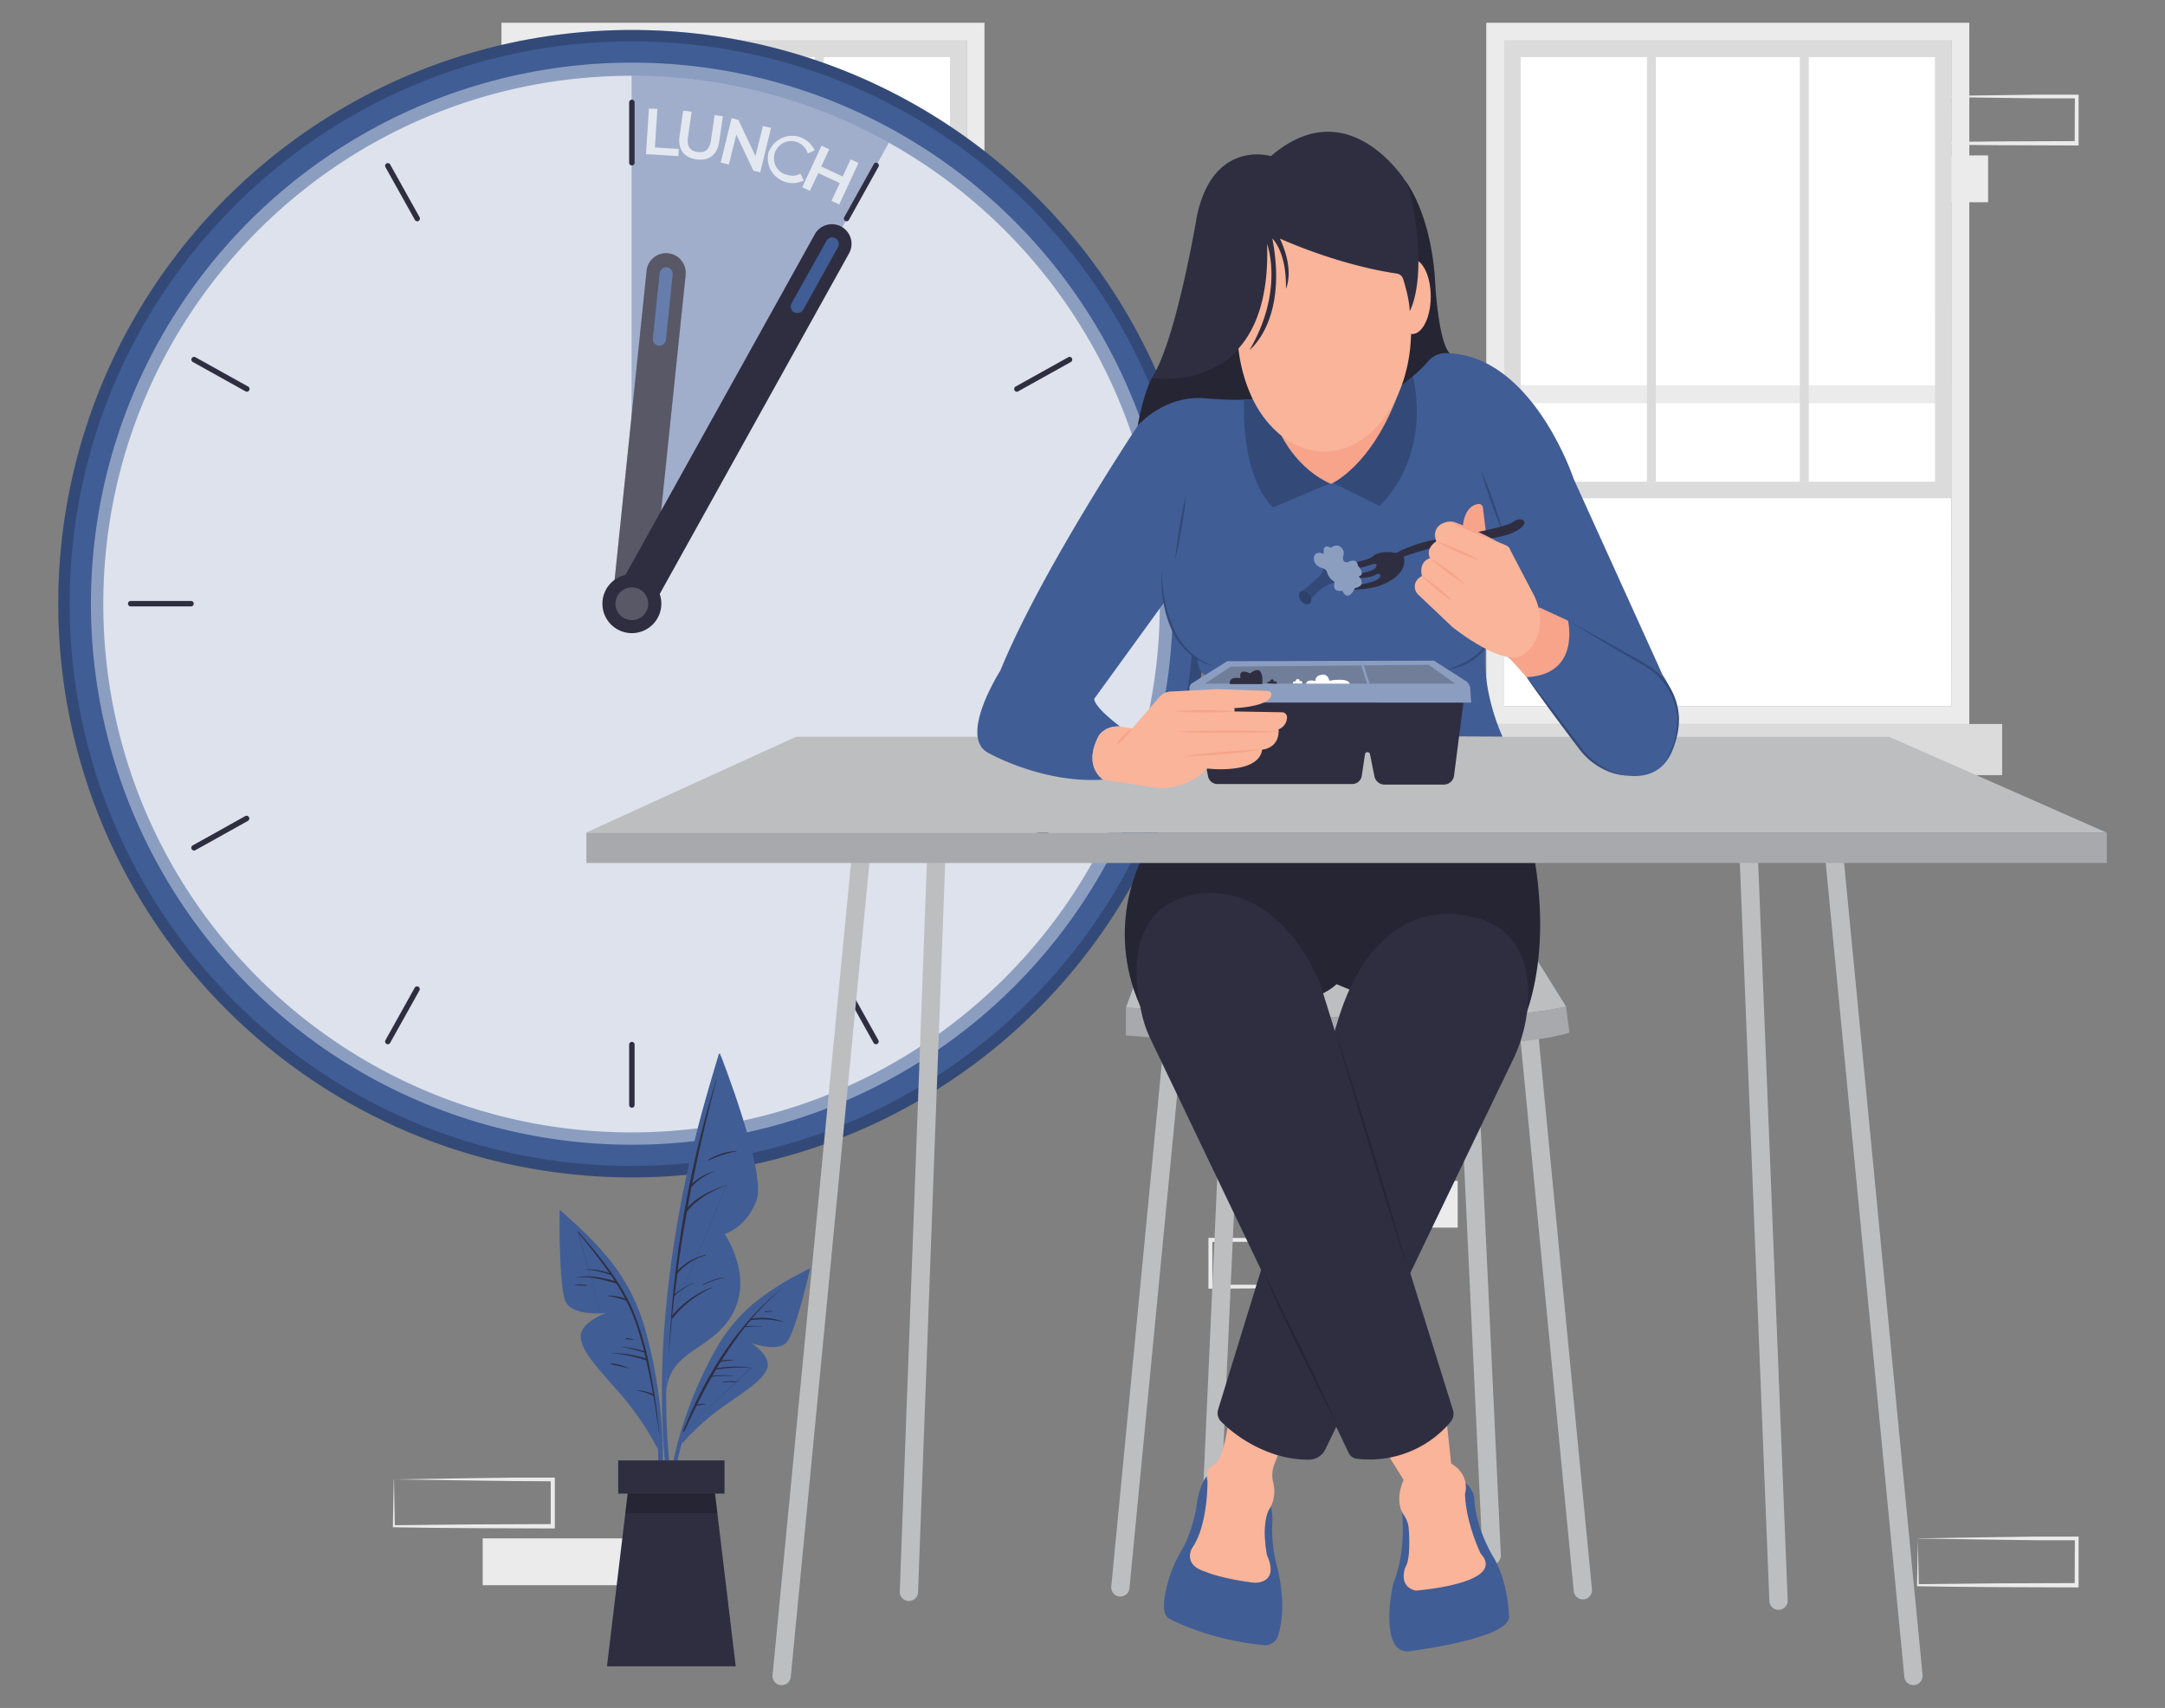  <!DOCTYPE svg PUBLIC "-//W3C//DTD SVG 1.1//EN" "http://www.w3.org/Graphics/SVG/1.1/DTD/svg11.dtd">
<svg id="bd4b6861-82ef-46a6-98ee-d024bab98a86" data-name="Layer 1" xmlns="http://www.w3.org/2000/svg" width="865.76" height="682.89" viewBox="0 0 865.76 682.89">
<rect x="0" y="0" width="865.76" height="682.89" fill="#808080" stroke="none"/>
<defs>
<style xmlns="http://www.w3.org/1999/xhtml">*, ::after, ::before { box-sizing: border-box; }
img, svg { vertical-align: middle; }
</style>
<style xmlns="http://www.w3.org/1999/xhtml">*, body, html { -webkit-font-smoothing: antialiased; }
img, svg { max-width: 100%; }
</style>
</defs>
<g id="f42f33da-0426-4449-b239-5401d3b5f7e3" data-name="freepik--background-complete--inject-201">
<rect x="731.51" y="62.14" width="63.51" height="18.71" fill="#ebebeb"/>
<path d="M766.93,38.55c10.58-.17,37.27-.6,47.51-.7h16.77V58.16h-.83l-31.78-.11c-7.91,0-23.84-.24-31.77-.35h-.24v-.37L767,38.61Zm0,0,.38,18.71-.38-.38c7.93-.1,23.85-.27,31.77-.34l31.78-.12-.84.84.08-18.71.76.77H814.74c-10-.1-37.36-.52-47.78-.69Z" fill="#ebebeb"/>
<path d="M696.06,38.55c10.58-.17,37.29-.6,47.51-.7h16.77V58.16h-.84l-31.77-.11c-7.91,0-23.86-.24-31.77-.35h-.39v-.37l.37-18.72Zm0,0,.38,18.71-.38-.38c7.92-.1,23.84-.27,31.77-.34l31.77-.12-.83.84V38.55l.77.77H743.78c-10-.1-37.35-.52-47.77-.69Z" fill="#ebebeb"/>
<path d="M157.58,38.55c10.57-.17,37.28-.6,47.5-.7h16.79V58.16H221l-31.77-.11c-7.91,0-23.85-.24-31.78-.35h-.38v-.37l.38-18.72Zm0,0,.3,18.71-.36-.38c7.92-.1,23.83-.27,31.77-.34l31.77-.12-.83.84V38.55l.77.77H205.24c-10-.1-37.36-.52-47.76-.69Z" fill="#ebebeb"/>
<rect x="193.02" y="615.1" width="63.51" height="18.71" fill="#ebebeb"/>
<path d="M157.58,591.5c10.57-.16,37.28-.6,47.5-.7h16.79v20.32H221L189.26,611c-7.91,0-23.85-.23-31.78-.35h-.38v-.37l.38-18.71Zm0,0,.3,18.72-.36-.39c7.92-.1,23.83-.27,31.77-.33l31.77-.12-.83.84V591.5l.77.77-15.66-.1c-10-.1-37.36-.52-47.76-.68Z" fill="#ebebeb"/>
<path d="M766.93,615.08c10.58-.18,37.27-.6,47.51-.7h16.77V634.7h-.83l-31.78-.12c-7.91,0-23.84-.23-31.77-.35h-.24v-.37l.37-18.71Zm0,0,.38,18.72-.38-.39c7.93-.1,23.85-.27,31.77-.33l31.78-.12-.84.84.08-18.72.76.76H814.74c-10-.1-37.36-.52-47.78-.69Z" fill="#ebebeb"/>
<rect x="296.13" y="214.14" width="63.51" height="18.71" fill="#ebebeb"/>
<rect x="519.41" y="472.14" width="63.51" height="18.71" fill="#ebebeb"/>
<path d="M547.53,514.45c-10.59.18-37.28.6-47.51.7l-16,.1h-.77V494.93H484l31.77.12c7.9,0,23.85.23,31.78.35h.38v.37Zm0,0-.39-18.72.39.39c-7.93.1-23.85.26-31.78.33l-31.77.12.82-.84v18.72l-.75-.76h15.73c10,.1,37.36.52,47.78.69Z" fill="#ebebeb"/>
<path d="M200.53,9.1V289.49H393.68V9.1Zm186,273.25H207.65V16.24H386.59Z" fill="#ebebeb"/>
<rect x="207.65" y="16.24" width="178.85" height="266.13" fill="#fff"/>
<rect x="207.65" y="154.09" width="178.85" height="7.12" fill="#ebebeb"/>
<rect x="187.42" y="289.47" width="219.34" height="20.45" fill="#dbdbdb"/>
<path d="M207.65,16.22H386.59v183H207.65ZM379.9,22.83H214.24V192.61H379.91Z" fill="#dbdbdb"/>
<rect x="325.86" y="16.22" width="3.56" height="176.39" fill="#dbdbdb"/>
<rect x="264.73" y="16.22" width="3.56" height="176.39" fill="#dbdbdb"/>
<path d="M594.35,9.1V289.49H787.51V9.1Zm186,273.25H601.52V16.24H780.46Z" fill="#ebebeb"/>
<rect x="601.52" y="16.24" width="178.85" height="266.13" fill="#fff"/>
<rect x="601.52" y="154.09" width="178.85" height="7.12" fill="#ebebeb"/>
<rect x="581.29" y="289.47" width="219.34" height="20.45" fill="#dbdbdb"/>
<path d="M601.52,16.22H780.46v183H601.52Zm172.25,6.61H608.11V192.61H773.79Z" fill="#dbdbdb"/>
<rect x="719.74" y="16.22" width="3.56" height="176.39" fill="#dbdbdb"/>
<rect x="658.6" y="16.22" width="3.56" height="176.39" fill="#dbdbdb"/>
</g>
<circle cx="252.69" cy="241.37" r="229.4" fill="#405d96" data-primary="true"/>
<circle cx="252.69" cy="241.37" r="216.33" fill="#fff" opacity="0.4" style="isolation:isolate"/>
<path d="M463.79,241.37c.09,116.67-94.42,211.31-211.08,211.4S41.4,358.36,41.31,241.7,135.72,30.39,252.39,30.3a211.24,211.24,0,0,1,211.4,211.07Z" fill="#fff" opacity="0.7" style="isolation:isolate"/>
<path d="M252.68,12C126,12,23.29,114.7,23.3,241.39S126,470.78,252.72,470.77,482.1,368.06,482.1,241.37,379.39,12,252.7,12Zm0,454.21c-124.17,0-224.83-100.66-224.83-224.83S128.51,16.52,252.68,16.52,477.5,117.18,477.5,241.35v0c0,124.16-100.64,224.81-224.8,224.81Z" opacity="0.2" style="isolation:isolate"/>
<path d="M355.4,57,252.68,243V30.29A209.32,209.32,0,0,1,355.4,57Z" fill="#405d96" data-primary="true"/>
<path d="M355.4,57,252.68,243V30.29A209.32,209.32,0,0,1,355.4,57Z" fill="#fff" opacity="0.5" style="isolation:isolate"/>
<g opacity="0.7">
<path d="M259.5,43.4l3.39.15-1,15.42,9.56.59-.19,2.87-12.94-.8Z" fill="#fff"/>
<path d="M271.73,54.44l1.48-10.24,3.38.5-1.48,10.09c-.55,3.72.89,5.57,3.83,6s4.81-.94,5.36-4.66L285.78,46l3.31.5-1.5,10.22c-.76,5.27-4.16,7.71-9.11,7S271,59.75,271.73,54.44Z" fill="#fff"/>
<path d="M308.34,51.15,304,68.92l-2.73-.67-6.81-14.46-3,12L288.2,65l4.35-17.77,2.72.68,6.82,14.46,3-12Z" fill="#fff"/>
<path d="M307.58,60.47a9.9,9.9,0,0,1,18.2-.33L323,61.36a6.89,6.89,0,1,0-10.28,7.77,6.67,6.67,0,0,0,2,.73,6.35,6.35,0,0,0,5.33-.42l1.39,2.7a9.93,9.93,0,0,1-14-11.67Z" fill="#fff"/>
<path d="M343.31,65.15l-7.7,16.6-3.1-1.44,3.31-7.1-8.58-4-3.37,7.09-3.07-1.43,7.71-16.6,3.07,1.44-3.18,6.86,8.58,4,3.18-6.86Z" fill="#fff"/>
</g>
<path d="M252.7,249.21a5.75,5.75,0,0,1-.83,0,7.84,7.84,0,0,1-7-8.6l13.66-132a7.84,7.84,0,1,1,15.61,1.4,1.94,1.94,0,0,1,0,.24l-13.7,131.88A7.86,7.86,0,0,1,252.7,249.21Z" fill="#2f2e41" data-secondary="true"/>
<path d="M263.68,138.21h-.26a2.61,2.61,0,0,1-2.34-2.86h0l2.71-26.13a2.61,2.61,0,0,1,5.2.54h0l-2.7,26.13A2.63,2.63,0,0,1,263.68,138.21Z" fill="#405d96" data-primary="true"/>
<g opacity="0.2">
<path d="M252.7,249.21a5.75,5.75,0,0,1-.83,0,7.84,7.84,0,0,1-7-8.6l13.66-132a7.84,7.84,0,1,1,15.61,1.4,1.94,1.94,0,0,1,0,.24l-13.7,131.88A7.86,7.86,0,0,1,252.7,249.21Z" fill="#fff"/>
<path d="M263.68,138.21h-.26a2.61,2.61,0,0,1-2.34-2.86h0l2.71-26.13a2.61,2.61,0,0,1,5.2.54h0l-2.7,26.13A2.63,2.63,0,0,1,263.68,138.21Z" fill="#fff"/>
</g>
<path d="M252.68,66.15a1.08,1.08,0,0,1-1.09-1.08V40.94a1.11,1.11,0,0,1,1.09-1.09,1.09,1.09,0,0,1,1.09,1.09V65.07A1.08,1.08,0,0,1,252.68,66.15Z" fill="#2f2e41" data-secondary="true"/>
<path d="M252.68,442.9a1.11,1.11,0,0,1-1.09-1.09V417.66a1.11,1.11,0,0,1,1.09-1.09,1.09,1.09,0,0,1,1.09,1.09v24.15A1.09,1.09,0,0,1,252.68,442.9Z" fill="#2f2e41" data-secondary="true"/>
<path d="M453.11,242.46H429a1.09,1.09,0,0,1,0-2.18h24.12a1.09,1.09,0,0,1,0,2.18Z" fill="#2f2e41" data-secondary="true"/>
<path d="M76.39,242.46H52.27a1.09,1.09,0,0,1,0-2.18H76.39a1.09,1.09,0,0,1,0,2.18Z" fill="#2f2e41" data-secondary="true"/>
<path d="M166.83,88.48a1.07,1.07,0,0,1-.93-.57L154.14,66.83a1.08,1.08,0,0,1,.41-1.48,1.1,1.1,0,0,1,1.48.43l11.76,21.08a1.12,1.12,0,0,1-.41,1.49A1.31,1.31,0,0,1,166.83,88.48Z" fill="#2f2e41" data-secondary="true"/>
<path d="M350.28,417.53a1.17,1.17,0,0,1-.95-.57l-11.74-21.08a1.09,1.09,0,1,1,1.89-1.07l11.76,21.08a1.09,1.09,0,0,1-.43,1.48h0A.92.92,0,0,1,350.28,417.53Z" fill="#2f2e41" data-secondary="true"/>
<path d="M77.64,340.07a1.11,1.11,0,0,1-1-.57,1.06,1.06,0,0,1,.38-1.46l0,0,21.08-11.76a1.1,1.1,0,0,1,1.07,1.92L78.16,339.91A1,1,0,0,1,77.64,340.07Z" fill="#2f2e41" data-secondary="true"/>
<path d="M406.62,156.62a1.1,1.1,0,0,1-.52-2.05l21.08-11.74a1.09,1.09,0,0,1,1.48.42,1.12,1.12,0,0,1-.41,1.48l-21.08,11.73A1.1,1.1,0,0,1,406.62,156.62Z" fill="#2f2e41" data-secondary="true"/>
<path d="M338.52,88.48a1.33,1.33,0,0,1-.52-.13,1.09,1.09,0,0,1-.41-1.49l11.74-21.08a1.09,1.09,0,1,1,1.91,1h0L339.48,87.91A1.09,1.09,0,0,1,338.52,88.48Z" fill="#2f2e41" data-secondary="true"/>
<path d="M155.1,417.53a1,1,0,0,1-.55-.16,1.06,1.06,0,0,1-.43-1.44l0,0,11.76-21.08a1.09,1.09,0,0,1,1.89,1.07L156,417A1.1,1.1,0,0,1,155.1,417.53Z" fill="#2f2e41" data-secondary="true"/>
<path d="M427.74,340.07a1,1,0,0,1-.52-.16l-21.08-11.73a1.1,1.1,0,0,1,1.06-1.92h0L428.29,338a1.08,1.08,0,0,1,.41,1.48A1.11,1.11,0,0,1,427.74,340.07Z" fill="#263238"/>
<path d="M98.69,156.62a1,1,0,0,1-.52-.16L77.09,144.73a1.09,1.09,0,0,1,1.07-1.9l21.08,11.74a1.08,1.08,0,0,1,.41,1.48A1.09,1.09,0,0,1,98.69,156.62Z" fill="#2f2e41" data-secondary="true"/>
<path d="M252.68,249.21a7.82,7.82,0,0,1-6.84-11.65l79.9-143.73a7.84,7.84,0,0,1,13.87,7.32l-.17.31-79.9,143.72A7.85,7.85,0,0,1,252.68,249.21Z" fill="#2f2e41" data-secondary="true"/>
<path d="M264.46,241.37a11.78,11.78,0,1,1-11.78-11.78,11.77,11.77,0,0,1,11.78,11.78Z" fill="#2f2e41" data-secondary="true"/>
<path d="M252.68,247.93a6.54,6.54,0,1,1,6.53-6.54h0A6.53,6.53,0,0,1,252.68,247.93Z" fill="#fff" opacity="0.2" style="isolation:isolate"/>
<path d="M318.79,125.15a2.78,2.78,0,0,1-1.26-.33,2.61,2.61,0,0,1-1-3.55L330.4,96.49a2.61,2.61,0,1,1,4.78,2.12A2.38,2.38,0,0,1,335,99l-13.78,24.8A2.64,2.64,0,0,1,318.79,125.15Z" fill="#405d96" data-primary="true"/>
<path d="M626.25,402.41c-37.65,9.89-176,.47-176,.47l2.92-8L503,367.59l60.71-7.06,49.89,21.65Z" fill="#bcbec0"/>
<path d="M622,406.86h0a3.66,3.66,0,0,1,3.66,3.66V640a0,0,0,0,1,0,0h-7.32a0,0,0,0,1,0,0V410.53a3.66,3.66,0,0,1,3.66-3.66Z" transform="translate(1291.57 984.6) rotate(174.48)" fill="#bcbec0"/>
<path d="M484.9,395.44h7.32a0,0,0,0,1,0,0V624.94a3.66,3.66,0,0,1-3.66,3.66h0a3.66,3.66,0,0,1-3.66-3.66V395.44a0,0,0,0,1,0,0Z" transform="translate(23.65 -21.57) rotate(2.59)" fill="#bcbec0"/>
<path d="M591.18,392.58h0a3.66,3.66,0,0,1,3.66,3.66V625.75a0,0,0,0,1,0,0h-7.32a0,0,0,0,1,0,0V396.24a3.66,3.66,0,0,1,3.66-3.66Z" transform="translate(1205.71 989.89) rotate(177.3)" fill="#bcbec0"/>
<path d="M560.6,603.81s2.07,15.91-3.46,29.39c0,0-4.09,17.41.93,24.69a5.62,5.62,0,0,0,5.37,2.35c8.51-1.14,39.43-5.81,40-13.56,0,0,0-12.79-5.88-23.51,0,0-7.6-11.75-8-24.2a9.29,9.29,0,0,0-3.8-6.22Z" fill="#405d96" data-primary="true"/>
<path d="M324.74,337.79h7.32a0,0,0,0,1,0,0V670.9a3.66,3.66,0,0,1-3.66,3.66h0a3.66,3.66,0,0,1-3.66-3.66V337.79A0,0,0,0,1,324.74,337.79Z" transform="translate(50.24 -29.26) rotate(5.52)" fill="#bcbec0"/>
<path d="M365.26,337h7.32a0,0,0,0,1,0,0V636.6a3.66,3.66,0,0,1-3.66,3.66h0a3.66,3.66,0,0,1-3.66-3.66V337a0,0,0,0,1,0,0Z" transform="translate(18.46 -13.4) rotate(2.13)" fill="#bcbec0"/>
<path d="M707.92,337.53h0a3.66,3.66,0,0,1,3.66,3.66V640.83a0,0,0,0,1,0,0h-7.32a0,0,0,0,1,0,0V341.19A3.66,3.66,0,0,1,707.92,337.53Z" transform="matrix(-1, 0.04, -0.04, -1, 1432.78, 952.88)" fill="#bcbec0"/>
<path d="M749.3,337.79h0a3.66,3.66,0,0,1,3.66,3.66V674.56a0,0,0,0,1,0,0h-7.32a0,0,0,0,1,0,0V341.45A3.66,3.66,0,0,1,749.3,337.79Z" transform="translate(1543.84 937.89) rotate(174.48)" fill="#bcbec0"/>
<polygon points="842.47 332.92 234.32 332.92 318.32 294.6 755.47 294.6 842.47 332.92" fill="#bcbec0"/>
<path d="M670.46,294.31c-2.7,14.18-11.61,16.67-19.47,15.84a28,28,0,0,1-18.74-10.48c-8.61-10.67-21.79-28.93-21.79-28.93-6.43-9-16.13-14.54-16.13-14.54-2.66,19.3,6.53,38.35,6.53,38.35l-89.72-.41a10.73,10.73,0,0,0,.16-2.55,5.17,5.17,0,0,0,3.36-4.68,2,2,0,0,0-1.91-2.15l-17.7-.31-1.25-1.39c1.39-.06,12.67-.58,14.48-4.7a1.51,1.51,0,0,0-1.41-2.08l-19.11.09-5.91-6.53c-3.33-2-3-7-3-7-10.65-5.32-13.31-22-13.31-22l-28,38.6c.34,3.66,10.32,11,10.32,11-6.32-.33-8.65,4-8.65,4-6,11.75,1.27,16.83,1.94,17.27l.05,0c-24.29,1.67-45.92-10.65-45.92-10.65C383,294.8,400,268.18,400,268.18c16.31-39.93,55-98,55-98l2.91-6.14,14.58-10.29,30.42-10.28L547,131l32.67,10.26c33.53,1.7,49.61,50.17,49.61,50.17l35.57,78.42A34.76,34.76,0,0,1,670.46,294.31Z" fill="#405d96" data-primary="true"/>
<path d="M460.59,151.11s-3.41,6.42-5.62,19.06c0,0,10.84-12.84,28.09-10.83,0,0,11.24,1,17.86.2,0,0-3.63-6.8-5.64-20.44C495.28,139.1,485.54,152.86,460.59,151.11Z" fill="#2f2e41" data-secondary="true"/>
<path d="M460.59,151.11s-3.41,6.42-5.62,19.06c0,0,10.84-12.84,28.09-10.83,0,0,11.24,1,17.86.2,0,0-3.63-6.8-5.64-20.44C495.28,139.1,485.54,152.86,460.59,151.11Z" opacity="0.2"/>
<path d="M511.3,291.59a10.73,10.73,0,0,1-.16,2.55h-7.32l-8.77-9.69,17.7.31a2,2,0,0,1,1.91,2.15A5.17,5.17,0,0,1,511.3,291.59Z" fill="none" stroke="#000" stroke-miterlimit="10" stroke-width="0.25"/>
<path d="M615.54,242.85l11.49,5.3s5.17,21.6-16.57,22.59l-8.1-9.09Z" fill="#f7a48b"/>
<path d="M531.64,193.4l-22.57,9.48c-13.39-13.25-11.58-43-11.58-43a15.11,15.11,0,0,0,3.45-.31,42.65,42.65,0,0,0,11.61,14.8A43.64,43.64,0,0,0,531.64,193.4Z" fill="#405d96" data-primary="true"/>
<path d="M531.64,193.4l-22.57,9.48c-13.39-13.25-11.58-43-11.58-43a15.11,15.11,0,0,0,3.45-.31,42.65,42.65,0,0,0,11.61,14.8A43.64,43.64,0,0,0,531.64,193.4Z" opacity="0.2"/>
<path d="M533,193.09l18.66,9.18s20.61-17.76,13.39-51.91l-4.62,3.71S552.41,181.66,533,193.09Z" fill="#405d96" data-primary="true"/>
<path d="M533,193.09l18.66,9.18s20.61-17.76,13.39-51.91l-4.62,3.71S552.41,181.66,533,193.09Z" opacity="0.2"/>
<path d="M474.28,197.93c-.15,2.18-.41,4.34-.69,6.5s-.61,4.31-1,6.45-.74,4.29-1.18,6.42l-.68,3.19c-.26,1.06-.48,2.12-.77,3.18.06-1.09.19-2.17.29-3.26l.4-3.24c.27-2.16.61-4.3,1-6.45s.74-4.29,1.18-6.41S473.72,200.05,474.28,197.93Z" opacity="0.2"/>
<path d="M464.8,227.5c0,2,.09,4,.28,6a59.84,59.84,0,0,0,.8,6A47.71,47.71,0,0,0,469.34,251a33.54,33.54,0,0,0,2.91,5.2,29.16,29.16,0,0,0,3.89,4.49,27.38,27.38,0,0,0,10.33,5.92,26.92,26.92,0,0,1-2.92-.82l-1.43-.52-1.39-.63a24.37,24.37,0,0,1-5.1-3.37,29,29,0,0,1-7.2-9.86,45,45,0,0,1-3.31-11.73A50.78,50.78,0,0,1,464.8,227.5Z" fill="#405d96" data-primary="true"/>
<path d="M464.65,227.5a57.88,57.88,0,0,0,.28,6,59.82,59.82,0,0,0,.79,6A47.73,47.73,0,0,0,469.19,251a34.33,34.33,0,0,0,2.9,5.2,29.71,29.71,0,0,0,3.89,4.49,27.35,27.35,0,0,0,10.34,5.92,26.92,26.92,0,0,1-2.92-.82l-1.44-.52-1.39-.63a24.63,24.63,0,0,1-5.1-3.37,28.85,28.85,0,0,1-7.19-9.86A45,45,0,0,1,465,239.63,50.27,50.27,0,0,1,464.65,227.5Z" opacity="0.2"/>
<path d="M592.29,188.12c.93,2,1.76,4.07,2.57,6.13s1.57,4.15,2.32,6.23,1.45,4.18,2.1,6.3l1,3.18c.29,1.07.61,2.13.87,3.21-.47-1-.89-2-1.33-3L598.56,207c-.82-2.06-1.57-4.14-2.32-6.23s-1.45-4.18-2.1-6.3S592.83,190.27,592.29,188.12Z" opacity="0.2"/>
<path d="M578.14,267.7a38.43,38.43,0,0,0,5.62-1.94,29.19,29.19,0,0,0,5.13-2.85,20,20,0,0,0,4.25-4l.89-1.16.76-1.27c.13-.21.27-.41.39-.63l.3-.67c.2-.46.42-.91.64-1.36a15.16,15.16,0,0,1-2.35,5.56,17.18,17.18,0,0,1-4.31,4.32,22.71,22.71,0,0,1-5.42,2.76A20.94,20.94,0,0,1,578.14,267.7Z" opacity="0.2"/>
<path d="M580.87,250.75s20.64,16.66,28.35,10.94c0,0,11.44-7.46,4.48-23.13L603.46,219l-14.39,15.06Z" fill="#f9b499"/>
<path d="M585,210.52s.27-8.15,6.14-9A1.63,1.63,0,0,1,593,202.9l1.42,11.7Z" fill="#f7a48b"/>
<path d="M457.2,342.39s-15.79,27-1.25,59.82c0,0,61.9,7.06,78.51-8.72,0,0,59,24.92,70.21,23.68,0,0,17-23.27,9.14-72.7Z" fill="#2f2e41" data-secondary="true"/>
<path d="M457.2,342.39s-15.79,27-1.25,59.82c0,0,61.9,7.06,78.51-8.72,0,0,59,24.92,70.21,23.68,0,0,17-23.27,9.14-72.7Z" opacity="0.2"/>
<path d="M553.34,578.92l7.95,12.79s-4,8.24.17,14.16a11.36,11.36,0,0,1,1.91,5.77c.3,4.72.45,12.23-1.39,15,0,0-3.11,7.61,4.15,9.33,0,0,37-2.76,25.93-14.86,0,0-5.88-12.1-6.22-23.86,0,0,2.42-7.26-5.53-12.1l-2.08-19.36Z" fill="#f9b499"/>
<path d="M509.14,592.74a14.17,14.17,0,0,1-.9,9.56,9.61,9.61,0,0,1-.88,1.52c-3.11,6.56-.69,18-.69,18,5.18,11.76-5.19,11.07-5.19,11.07-13.83-1.73-19.7-4.5-19.7-4.5-9-2.76-5.19-9.33-5.19-9.33,6.57-9.34,6.22-27,6.22-27a8,8,0,0,1-.24-1.7,5.28,5.28,0,0,1,3.7-5.21c2.18-1.94,3.85-9.82,4.66-14.36A55.38,55.38,0,0,0,511,581.86l-1.49,3.88A11.7,11.7,0,0,0,509.14,592.74Z" fill="#f9b499"/>
<path d="M511,654.2a5.4,5.4,0,0,1-5.64,3.57c-23.4-2.32-38.06-10.74-38.06-10.74-3.19-2-1.67-9.73.19-15.92a51.28,51.28,0,0,1,5.1-11.33c4-6.75,5.77-16.66,5.77-16.66,1-9.33,4.15-12.79,4.15-12.79l.1,0a8,8,0,0,0,.24,1.7s.35,17.63-6.22,27c0,0-3.8,6.57,5.19,9.33,0,0,5.87,2.77,19.7,4.5,0,0,10.37.69,5.19-11.07,0,0-2.42-11.41.69-18a9.61,9.61,0,0,0,.88-1.52,24.32,24.32,0,0,1,.5,6.7,55.42,55.42,0,0,0,2.08,18C514.09,640.93,512.54,649.66,511,654.2Z" fill="#405d96" data-primary="true"/>
<line x1="508.72" y1="289.18" x2="584.05" y2="289.18" fill="none" stroke="#000" stroke-miterlimit="10" stroke-width="0.25"/>
<rect x="234.49" y="332.92" width="607.99" height="12.13" fill="#a7a9ac"/>
<path d="M455.19,405.72h7.32a0,0,0,0,1,0,0V635.23a3.66,3.66,0,0,1-3.66,3.66h0a3.66,3.66,0,0,1-3.66-3.66V405.72A0,0,0,0,1,455.19,405.72Z" transform="translate(52.4 -41.74) rotate(5.52)" fill="#bcbec0"/>
<path d="M627.6,412.88c-39.43,12-177.35,1.15-177.35,1.15V402.88s138.35,9.42,176-.47Z" fill="#a7a9ac"/>
<path d="M548.85,222.52c-2.12,1.85-11.47,3.11-11.47,3.11.65,1.18,3.65,2.14,3.65,2.14,4.18-1,6.75-1.82,6.75-1.82,3.75-1.39,2.46.65,2.46.65-.21,2-7.93,2.89-7.93,2.89L542,231.1c6.11.1,7.82-1.18,7.82-1.18,2.36-1.29,2.15.53,2.15.53-1.29,2.9-10.18,3.43-10.18,3.43l-2,1.91a41.48,41.48,0,0,0,11.57-1.45c12.84-4.7,9.95-11.75,9.95-11.75s10.49-4.16,27.84-6.69c0,0,15.94-.33,20.17-6a1.36,1.36,0,0,0-.59-2.11c-.81-.32-2.06-.3-3.85,1-3.61,2.72-33.26,7.42-33.26,7.42s-8,1.81-13.2,4.88C558.39,221.14,552.17,219.63,548.85,222.52Z" fill="#2f2e41" data-secondary="true"/>
<path d="M529.46,226.6A7.17,7.17,0,0,1,527,231l-6.21,5.36,3.32,3.32s5.25-6.65,10.61-6.86l-2.9-7.18Z" fill="#405d96" data-primary="true"/>
<path d="M529.46,226.6A7.17,7.17,0,0,1,527,231l-6.21,5.36,3.32,3.32s5.25-6.65,10.61-6.86l-2.9-7.18Z" opacity="0.2"/>
<ellipse cx="521.9" cy="238.92" rx="2.09" ry="3" transform="translate(-37.02 369.55) rotate(-37.75)" fill="#405d96" data-primary="true"/>
<ellipse cx="521.9" cy="238.92" rx="2.09" ry="3" transform="translate(-37.02 369.55) rotate(-37.75)" opacity="0.3"/>
<path d="M512.55,174.33s6.17,13.2,19.7,19.13c0,0,16.3-6.86,27-36.5H534.1l-11.67,11.49Z" fill="#f7a48b"/>
<path d="M561.73,72S572.66,85,574,114.61c0,0,1.29,22.23,5.74,26.68a9.2,9.2,0,0,0-8.64,3.18,50.7,50.7,0,0,1-4.74,4.76c-1.55,1.31-3.55,3-5.89,4.84l3.31-29.69S569.14,100.53,561.73,72Z" fill="#2f2e41" data-secondary="true"/>
<path d="M561.73,72S572.66,85,574,114.61c0,0,1.29,22.23,5.74,26.68a9.2,9.2,0,0,0-8.64,3.18,50.7,50.7,0,0,1-4.74,4.76c-1.55,1.31-3.55,3-5.89,4.84l3.31-29.69S569.14,100.53,561.73,72Z" opacity="0.2"/>
<path d="M564.27,132.2c0,26.69-15.54,48.33-34.7,48.33a27.41,27.41,0,0,1-17-6.2,42.65,42.65,0,0,1-11.61-14.8,62.1,62.1,0,0,1-6.07-27.33c0-26.7,15.53-48.34,34.7-48.34S564.27,105.5,564.27,132.2Z" fill="#f9b499"/>
<ellipse cx="564.72" cy="118.56" rx="7.42" ry="15" fill="#f9b499"/>
<path d="M460.59,151.11s48.22,8.21,46.1-53.61c0,0,7,18.48-7,42.42,0,0,15.45-11.82,9.09-44.54,0,0,5.76,5.15,5.45,20,0,0,3.64-7-2.42-20,0,0,22.59,10.43,46.73,14a3.13,3.13,0,0,1,2.57,2.18c.93,3,2.6,9,2.6,12.87,0,0,7.53-12.28.49-46A20.64,20.64,0,0,0,560.38,70c-7.17-9.32-26.91-29.25-52.14-7.58,0,0-22.95-7-29.59,23.86C478.65,86.31,470.35,136.28,460.59,151.11Z" fill="#2f2e41" data-secondary="true"/>
<path d="M610.46,270.74c3.08,3.76,6.09,7.58,9.07,11.41s5.91,7.72,8.87,11.58l4.35,5.84a29.5,29.5,0,0,0,5.08,5A26.77,26.77,0,0,0,651,310.15a24.19,24.19,0,0,1-7.16-1.44,27.48,27.48,0,0,1-6.46-3.5,26.59,26.59,0,0,1-5.35-5.09l-4.42-5.8c-2.89-3.9-5.82-7.78-8.68-11.71S613.21,274.74,610.46,270.74Z" fill="#405d96" data-primary="true"/>
<path d="M610.46,270.74c3.08,3.76,6.09,7.58,9.07,11.41s5.91,7.72,8.87,11.58l4.35,5.84a29.5,29.5,0,0,0,5.08,5A26.77,26.77,0,0,0,651,310.15a24.19,24.19,0,0,1-7.16-1.44,27.48,27.48,0,0,1-6.46-3.5,26.59,26.59,0,0,1-5.35-5.09l-4.42-5.8c-2.89-3.9-5.82-7.78-8.68-11.71S613.21,274.74,610.46,270.74Z" opacity="0.2"/>
<path d="M627,248.15c6,3.21,11.94,6.5,17.87,9.82,3,1.64,5.92,3.34,8.88,5l4.43,2.52a29.91,29.91,0,0,1,4.24,3,25.79,25.79,0,0,1,8.95,18.1,28.17,28.17,0,0,1-1.49,10.15,33.85,33.85,0,0,1-4.81,9c3.73-5.65,6-12.37,5.53-19.09a25.21,25.21,0,0,0-8.83-17.39,28.91,28.91,0,0,0-4.06-2.91l-4.41-2.56c-2.94-1.71-5.89-3.39-8.81-5.14C638.67,255.18,632.82,251.71,627,248.15Z" fill="#405d96" data-primary="true"/>
<path d="M627,248.15c6,3.21,11.94,6.5,17.87,9.82,3,1.64,5.92,3.34,8.88,5l4.43,2.52a29.91,29.91,0,0,1,4.24,3,25.79,25.79,0,0,1,8.95,18.1,28.17,28.17,0,0,1-1.49,10.15,33.85,33.85,0,0,1-4.81,9c3.73-5.65,6-12.37,5.53-19.09a25.21,25.21,0,0,0-8.83-17.39,28.91,28.91,0,0,0-4.06-2.91l-4.41-2.56c-2.94-1.71-5.89-3.39-8.81-5.14C638.67,255.18,632.82,251.71,627,248.15Z" opacity="0.2"/>
<path d="M585.84,244.53s.25,6.22-5,6.22l-13.62-12.92a4.52,4.52,0,0,1-1.38-4.23,4.84,4.84,0,0,1,2.81-3.25s-1.74-5.47,3.23-7.21c0,0-2.24-3.48,2.49-6.72,0,0-1.82-3.79,1.29-6.4a6.06,6.06,0,0,1,6.29-.78l20.47,8.89a2.43,2.43,0,0,1,1.37,2.91c-.61,2.05-2,5-5.3,6.08a15.26,15.26,0,0,1-7.46,10.45S591.31,243.78,585.84,244.53Z" fill="#f9b499"/>
<path d="M568.68,230.35a57.49,57.49,0,0,1,6.42,4.59,54.23,54.23,0,0,1,5.78,5.37,54.08,54.08,0,0,1-6.41-4.59A53.38,53.38,0,0,1,568.68,230.35Z" fill="#f7a48b"/>
<path d="M571.91,223.14a71.22,71.22,0,0,1,7.47,5,69.59,69.59,0,0,1,6.86,5.77,69.55,69.55,0,0,1-7.46-5A71.12,71.12,0,0,1,571.91,223.14Z" fill="#f7a48b"/>
<path d="M574.4,216.42a91.06,91.06,0,0,1,17.41,7.71,91.06,91.06,0,0,1-17.41-7.71Z" fill="#f7a48b"/>
<path d="M577.46,209.08a6,6,0,0,1,2.79-.57,5.53,5.53,0,0,1,1.45.26l1.34.5c1.75.67,3.47,1.4,5.2,2.13a110.77,110.77,0,0,1,10.11,4.91,111.05,111.05,0,0,1-10.52-4c-1.72-.75-3.43-1.51-5.12-2.33a8.87,8.87,0,0,0-2.51-1A6.86,6.86,0,0,0,577.46,209.08Z" fill="#f7a48b"/>
<path d="M530.73,228.94a2.4,2.4,0,0,0-1.71-1.71c-1.44-.37-3.43-1.31-3.64-3.74,0-.32,0-3.64,4-2,0,0-.86-4.5,2.78-2.46,0,0,3.12-2.42,4.84.74a3,3,0,0,1,.28,2.09c-.31,1.27-.67,2.84,1.53,3,0,0,3.85-2.25,4.18,1.29,0,0,3.32,3.64.32,4.29,0,0,3.64,3.53-1.5,4.71,0,0-2.68,6-5,1.07,0,0-4.17.78-3.19-2.94a.85.85,0,0,0-.34-.92A6.24,6.24,0,0,1,530.73,228.94Z" fill="#405d96" data-primary="true"/>
<path d="M530.73,228.94a2.4,2.4,0,0,0-1.71-1.71c-1.44-.37-3.43-1.31-3.64-3.74,0-.32,0-3.64,4-2,0,0-.86-4.5,2.78-2.46,0,0,3.12-2.42,4.84.74a3,3,0,0,1,.28,2.09c-.31,1.27-.67,2.84,1.53,3,0,0,3.85-2.25,4.18,1.29,0,0,3.32,3.64.32,4.29,0,0,3.64,3.53-1.5,4.71,0,0-2.68,6-5,1.07,0,0-4.17.78-3.19-2.94a.85.85,0,0,0-.34-.92A6.24,6.24,0,0,1,530.73,228.94Z" fill="#fff" opacity="0.4"/>
<path d="M493.8,283.06l-6-6.69,19.11-.09a1.51,1.51,0,0,1,1.41,2.08C506.47,282.48,495.19,283,493.8,283.06Z" fill="none" stroke="#000" stroke-miterlimit="10" stroke-width="0.25"/>
<path d="M585.46,279l-4,31.09a4.14,4.14,0,0,1-4.11,3.62H553.68a4.15,4.15,0,0,1-4.07-3.33l-1.77-8.86a1,1,0,0,0-1-.79h0a1,1,0,0,0-1,.83l-1.28,8.62a3.85,3.85,0,0,1-3.82,3.3H486.86a3.85,3.85,0,0,1-3.78-3.11L476.85,279Z" fill="#2f2e41" data-secondary="true"/>
<path d="M573.42,264.15l12.69,8.11a4,4,0,0,1,1.84,3.12l.35,5.53H475.67v-5.86a2.21,2.21,0,0,1,1-1.87l14.08-8.8Z" fill="#405d96" data-primary="true"/>
<path d="M573.42,264.15l12.69,8.11a4,4,0,0,1,1.84,3.12l.35,5.53H475.67v-5.86a2.21,2.21,0,0,1,1-1.87l14.08-8.8Z" fill="#fff" opacity="0.4"/>
<path d="M511.3,291.59a10.73,10.73,0,0,1-.16,2.55c-1.06,5.29-6.43,5.59-6.43,5.59-1.36,10.07-21.9,7.56-21.9,7.56-7.94,8.33-18.8,7.94-18.8,7.94l-22.76-3.46-.05,0c-.67-.44-8-5.52-1.94-17.27,0,0,2.33-4.33,8.65-4l4.86.73,10.91-12.56a6.33,6.33,0,0,1,4.75-2.19l18.26-.95,20.28.73a1.47,1.47,0,0,1,1.41,1.86c-1.41,4.37-13.16,4.91-14.58,5h-.14v1.36l1.39,0,17.7.31a2,2,0,0,1,1.91,2.15A5.17,5.17,0,0,1,511.3,291.59Z" fill="#f9b499"/>
<path d="M469.44,284.41c4-.39,8.07-.48,12.11-.49s8.07.1,12.11.5c-4,.39-8.07.48-12.11.5S473.48,284.81,469.44,284.41Z" fill="#f7a48b"/>
<path d="M470.41,292.55c3.41-.2,6.81-.3,10.22-.38s6.82-.1,10.22-.11,6.82,0,10.23.11l5.11.14c1.7.08,3.41.13,5.11.25-1.7.11-3.41.16-5.11.24l-5.11.14c-3.41.09-6.82.1-10.23.11s-6.81,0-10.22-.11S473.82,292.76,470.41,292.55Z" fill="#f7a48b"/>
<path d="M504.71,299.73c-2.6.43-5.21.75-7.82,1.06s-5.22.55-7.83.79-5.24.43-7.86.56l-3.94.2c-1.32,0-2.63.1-3.95.1,1.3-.23,2.61-.39,3.91-.59l3.91-.47c2.61-.32,5.22-.56,7.84-.8s5.23-.42,7.86-.56S502.08,299.75,504.71,299.73Z" fill="#f7a48b"/>
<path d="M452.77,291.2a20.64,20.64,0,0,1-2.94,3.74,19.52,19.52,0,0,1-3.65,3,22.67,22.67,0,0,1,6.59-6.78Z" fill="#f7a48b"/>
<polygon points="581.92 273.36 571.3 265.8 492.19 266.51 481.81 273.36 581.92 273.36" opacity="0.2"/>
<rect x="545.39" y="264.61" width="1" height="9.45" transform="translate(-55.85 177.41) rotate(-17.58)" fill="#405d96" data-primary="true"/>
<g opacity="0.4">
<rect x="545.39" y="264.61" width="1" height="9.45" transform="translate(-55.85 177.41) rotate(-17.58)" fill="#fff"/>
</g>
<path d="M491.82,273.5s-.85-3.19,4.26-2.34c0,0-1.28-4.26,3.83-1.92,0,0,4.47-4,4.89,1.92v2.34Z" fill="#2f2e41" data-secondary="true"/>
<path d="M506.88,273.24s-.5-.79,1.22-.79c0,0-.57-.85.78-.85,0,0,.86.28.22.92,0,0,1.64-.57,1.5.86Z" fill="#2f2e41" data-secondary="true"/>
<path d="M517.06,273.27s-.49-.87,1.22-.87c0,0-.57-.86.79-.86,0,0,1.06.13.42.77,0,0,1.44-.41,1.29,1Z" fill="#fff"/>
<path d="M522.28,273.38s0-1.93,3.78-1.11c0,0-.43-2.07,2.5-2.5,0,0,2.47-.6,3,2.4,0,0,7.38-1.44,8.24,1.2Z" fill="#fff"/>
<path d="M611.09,398.57a61,61,0,0,1-6.18,25.37L530.07,579.35a7.4,7.4,0,0,1-6.73,4.28,43.45,43.45,0,0,1-12.3-1.77,55.38,55.38,0,0,1-20.11-11.07c-1-.85-1.84-1.62-2.52-2.28a4.92,4.92,0,0,1-1.28-5l47.75-155.07c16.2-53.59,52.76-42,52.76-42C607.27,370,611.31,385.59,611.09,398.57Z" fill="#2f2e41" data-secondary="true"/>
<path d="M539.36,581,460.05,415.35A46.13,46.13,0,0,1,457,407c-3.12-12.16-7.86-41.88,18.08-48.77,0,0,32.4-11.22,52.76,34.89L581,563.71a5.12,5.12,0,0,1-1,4.91,42.38,42.38,0,0,1-37.47,14.62A4,4,0,0,1,539.36,581Z" fill="#2f2e41" data-secondary="true"/>
<path d="M504.7,507c2.76,5.19,4.6,9.8,7.24,15.05s5.21,10.54,7.82,15.81,5.11,10.58,7.61,15.9l3.73,8c1.22,2.68,2.46,5.35,3.64,8-1.39-2.59-2.72-5.22-4.08-7.82l-4-7.87c-2.64-5.25-5.21-10.54-7.82-15.81s-5.11-10.58-7.61-15.91S507.09,512.32,504.7,507Z" fill="#2f2e41" data-secondary="true"/>
<path d="M504.7,507c2.76,5.19,4.6,9.8,7.24,15.05s5.21,10.54,7.82,15.81,5.11,10.58,7.61,15.9l3.73,8c1.22,2.68,2.46,5.35,3.64,8-1.39-2.59-2.72-5.22-4.08-7.82l-4-7.87c-2.64-5.25-5.21-10.54-7.82-15.81s-5.11-10.58-7.61-15.91S507.09,512.32,504.7,507Z" opacity="0.2"/>
<path d="M534,412.27c2.59,7.83,5.08,15.69,7.55,23.56l7.3,23.63L556,483.17,559.42,495,562.78,507,559,495.19l-3.72-11.8-7.3-23.64-7.07-23.7C538.54,428.14,536.23,420.22,534,412.27Z" fill="#2f2e41" data-secondary="true"/>
<path d="M534,412.27c2.59,7.83,5.08,15.69,7.55,23.56l7.3,23.63L556,483.17,559.42,495,562.78,507,559,495.19l-3.72-11.8-7.3-23.64-7.07-23.7C538.54,428.14,536.23,420.22,534,412.27Z" opacity="0.2"/>
<g id="afa84a18-66ff-42a1-8b93-f96b06e378f3" data-name="freepik--Plant--inject-201">
<path d="M264.93,568.62a334.26,334.26,0,0,1,.55-35.39,450.52,450.52,0,0,1,11.09-72.12c3.09-13.36,6.9-26.47,10.87-39.59.12-.39.75-.27.63.14-12.27,46.2-22.34,93.89-21.64,141.91.19,13.45,1.76,26.65,3,40,0,.36-.56.49-.63.13A200.82,200.82,0,0,1,264.93,568.62Z" fill="#405d96" data-primary="true"/>
<path d="M288.09,421.66s18.6,47.18,14.44,58.27-12.75,13.46-12.75,13.46,11.38,16.24,3.42,31.46-25.63,14.52-26.77,31.79C266.35,556.64,265.37,484.42,288.09,421.66Z" fill="#405d96" data-primary="true"/>
<path d="M268.37,526.82a.36.36,0,0,1,0-.25,432.35,432.35,0,0,1,18.09-95c0-.09.18,0,.15,0q-5.57,20.76-9.8,41.7a20.6,20.6,0,0,1,8.88-4.94s.09.08,0,.09a23.7,23.7,0,0,0-9.16,6.12c-.55,2.74-1.07,5.47-1.51,8.22,4.16-4.65,9.92-6.95,15.67-9.14m0,.12c-6,2.46-12.05,5.59-16,10.78q-2.16,11.73-3.74,23.56a22.44,22.44,0,0,1,11.14-6.35c.13,0,.21.17.07.2a23.34,23.34,0,0,0-11.24,7.2h0q-.56,4.17-1.06,8.34a28.19,28.19,0,0,1,7.71-4.64c.07,0,.12.09,0,.12a26.46,26.46,0,0,0-7.78,5.14h-.11c-.3,2.63-.62,5.29-.89,7.93a37.82,37.82,0,0,1,15.77-11.25c.12,0,.2.14.08.18a41.36,41.36,0,0,0-15.55,12,.31.31,0,0,1-.39.13q-.6,6.1-1.05,12.2c-.45,6.11-.11,0-.09,0,.21-4.11.49-8.29.84-12.45Z" fill="#2f2e41" data-secondary="true"/>
<path d="M283.31,463.68a23.27,23.27,0,0,1,11.17-3.48c.09,0,.09.12,0,.14a44.35,44.35,0,0,0-11,3.61.15.15,0,0,1-.2-.06A.15.15,0,0,1,283.31,463.68Z" fill="#2f2e41" data-secondary="true"/>
<path d="M281.05,513.64a23.12,23.12,0,0,1,8.38-2.87.08.08,0,0,1,.07.08.07.07,0,0,1-.07.07,31.56,31.56,0,0,0-8.29,2.91C281,513.89,280.94,513.7,281.05,513.64Z" fill="#2f2e41" data-secondary="true"/>
<path d="M224.78,484.85a127,127,0,0,1,20.12,20.28,77.46,77.46,0,0,1,13.18,26.64,191.52,191.52,0,0,1,6.72,61.8A148.74,148.74,0,0,1,259,627.65a.33.33,0,0,1-.44.17.33.33,0,0,1-.19-.34,193.17,193.17,0,0,0,4.11-59.93c-1.81-19.7-5.26-41.24-16.46-57.89-6.12-9.05-14-16.51-21.81-24.12C223.78,485.07,224.39,484.5,224.78,484.85Z" fill="#405d96" data-primary="true"/>
<path d="M263.1,579.44a116.23,116.23,0,0,0-14.17-21.1c-8.59-10-15.92-17.12-16.67-23.33s10.06-10,10.06-10-13,1.34-16-4.31-2.54-37-2.54-37,22.13,18.36,31.18,42.55S263.1,579.44,263.1,579.44Z" fill="#405d96" data-primary="true"/>
<path d="M231.17,492.35c9,10.37,18.25,21.38,23.11,34.47a127.94,127.94,0,0,1,4.17,13.83h0c.23.93.47,1.88.68,2.83a.2.2,0,0,1,0,.15A266.13,266.13,0,0,1,263.65,573s-.09.07-.09,0c-.65-5-1.4-9.94-2.29-14.92h-.13a20.5,20.5,0,0,0-6-2c-.14,0-.11-.26,0-.24a22.06,22.06,0,0,1,6,1.51c-.8-4.52-1.71-9-2.78-13.45A65.5,65.5,0,0,0,244.65,541m0-.08a53.31,53.31,0,0,1,13.56,2.16c-.19-.76-.39-1.51-.57-2.28a68.59,68.59,0,0,0-9-2.24v-.09a45.21,45.21,0,0,1,8.93,1.74c-1-3.84-2.09-7.65-3.36-11.38A66.51,66.51,0,0,0,250.4,520a55.07,55.07,0,0,0-7.38-1.89V518a20,20,0,0,1,6.93,1.21,67,67,0,0,0-3.46-6h0c-5.16-1.51-10.39-3-15.82-2.4a.09.09,0,0,1,0-.12s0,0,0,0c5.2-1,10.19.18,15.2,1.5-.5-.78-1-1.5-1.51-2.32a35,35,0,0,0-9.68-2.24s-.07-.11,0-.11a25.38,25.38,0,0,1,9,1.51c-3.94-5.7-8.34-11.1-12.71-16.45-.21-.24-.06-.37.15-.12Z" fill="#2f2e41" data-secondary="true"/>
<path d="M229.87,513.64a20.18,20.18,0,0,1,4.66.18c.18,0,.15.33,0,.33-1.51-.08-3-.3-4.61-.33a.09.09,0,0,1-.11-.07A.08.08,0,0,1,229.87,513.64Z" fill="#2f2e41" data-secondary="true"/>
<path d="M244.47,545.12a21.14,21.14,0,0,1,7.08,2v.1c-2.34-.74-4.72-1.14-7.08-1.72a.18.18,0,1,1,0-.36Z" fill="#2f2e41" data-secondary="true"/>
<path d="M250.27,535a15.28,15.28,0,0,1,3,.51c.11,0,0,.18,0,.18a16.08,16.08,0,0,1-3-.37.16.16,0,0,1-.11-.21A.2.2,0,0,1,250.27,535Z" fill="#2f2e41" data-secondary="true"/>
<path d="M322.91,507.76a106.37,106.37,0,0,0-20.5,12.57,65.16,65.16,0,0,0-16.13,19.11,161,161,0,0,0-17.95,49.2,125,125,0,0,0-2.1,29,.27.27,0,1,0,.54,0,162.94,162.94,0,0,1,8.76-49.88c5.41-15.73,12.56-32.66,25.1-44.07,6.81-6.21,14.77-10.66,22.61-15.32A.36.36,0,1,0,322.91,507.76Z" fill="#405d96" data-primary="true"/>
<path d="M272.58,577.36a97.21,97.21,0,0,1,15.84-14.42c9-6.41,16.46-10.79,18.33-15.72S300.52,537,300.52,537s10.36,3.74,14-.24,9.49-29.71,9.49-29.71-21.78,10.55-34.12,28.48S272.58,577.36,272.58,577.36Z" fill="#405d96" data-primary="true"/>
<path d="M273.19,572.12c9.05-22.54,22-43.46,41.34-58.45h0a102.08,102.08,0,0,0-13.86,13.56,24.09,24.09,0,0,1,12.47,1.22c.09,0,0,.15,0,.14a33.37,33.37,0,0,0-12.78-.74h-.14c-.66.77-1.31,1.51-2,2.37a38.52,38.52,0,0,1,6.62.13v.09a34.27,34.27,0,0,0-6.94.2A146.83,146.83,0,0,0,288.58,544a11.15,11.15,0,0,1,4.53-.18c.1,0,.1.18,0,.18a25.6,25.6,0,0,0-4.87.47c-.54.86-1.07,1.72-1.6,2.58a44.45,44.45,0,0,1,13.91-.18m0,.12a55.62,55.62,0,0,0-14.23.63c-.49.83-.95,1.69-1.43,2.52a29.52,29.52,0,0,1,8.29,0,.09.09,0,0,1,.05.12.1.1,0,0,1-.05,0,31.32,31.32,0,0,0-8.54.27c-2.08,3.64-4,7.33-5.9,11.05a7.92,7.92,0,0,1,3.62-.18v.11a15.85,15.85,0,0,0-3.87.6q-2.52,5.07-4.8,10.16c-.15.3-.68.15-.5-.15Z" fill="#2f2e41" data-secondary="true"/>
<path d="M288.89,552.52a17.41,17.41,0,0,1,6.67.08m0,.1a52.07,52.07,0,0,0-6.61,0,.12.12,0,0,1-.08-.15l0,0Z" fill="#2f2e41" data-secondary="true"/>
<path d="M305.8,524.4a11.67,11.67,0,0,1,3-.17.1.1,0,0,1,.06.14.09.09,0,0,1-.06.06c-1,0-2,.15-3,.22a.14.14,0,0,1-.09-.17A.14.14,0,0,1,305.8,524.4Z" fill="#2f2e41" data-secondary="true"/>
<polygon points="242.72 666.24 294.21 666.24 286.87 605.04 284.98 589.35 251.94 589.35 250.06 605.04 242.72 666.24" fill="#2f2e41" data-secondary="true"/>
<polygon points="250.06 605.04 286.87 605.04 284.98 589.35 251.94 589.35 250.06 605.04" opacity="0.2"/>
<rect x="247.21" y="583.91" width="42.51" height="13.29" fill="#2f2e41" data-secondary="true"/>
</g>
</svg>